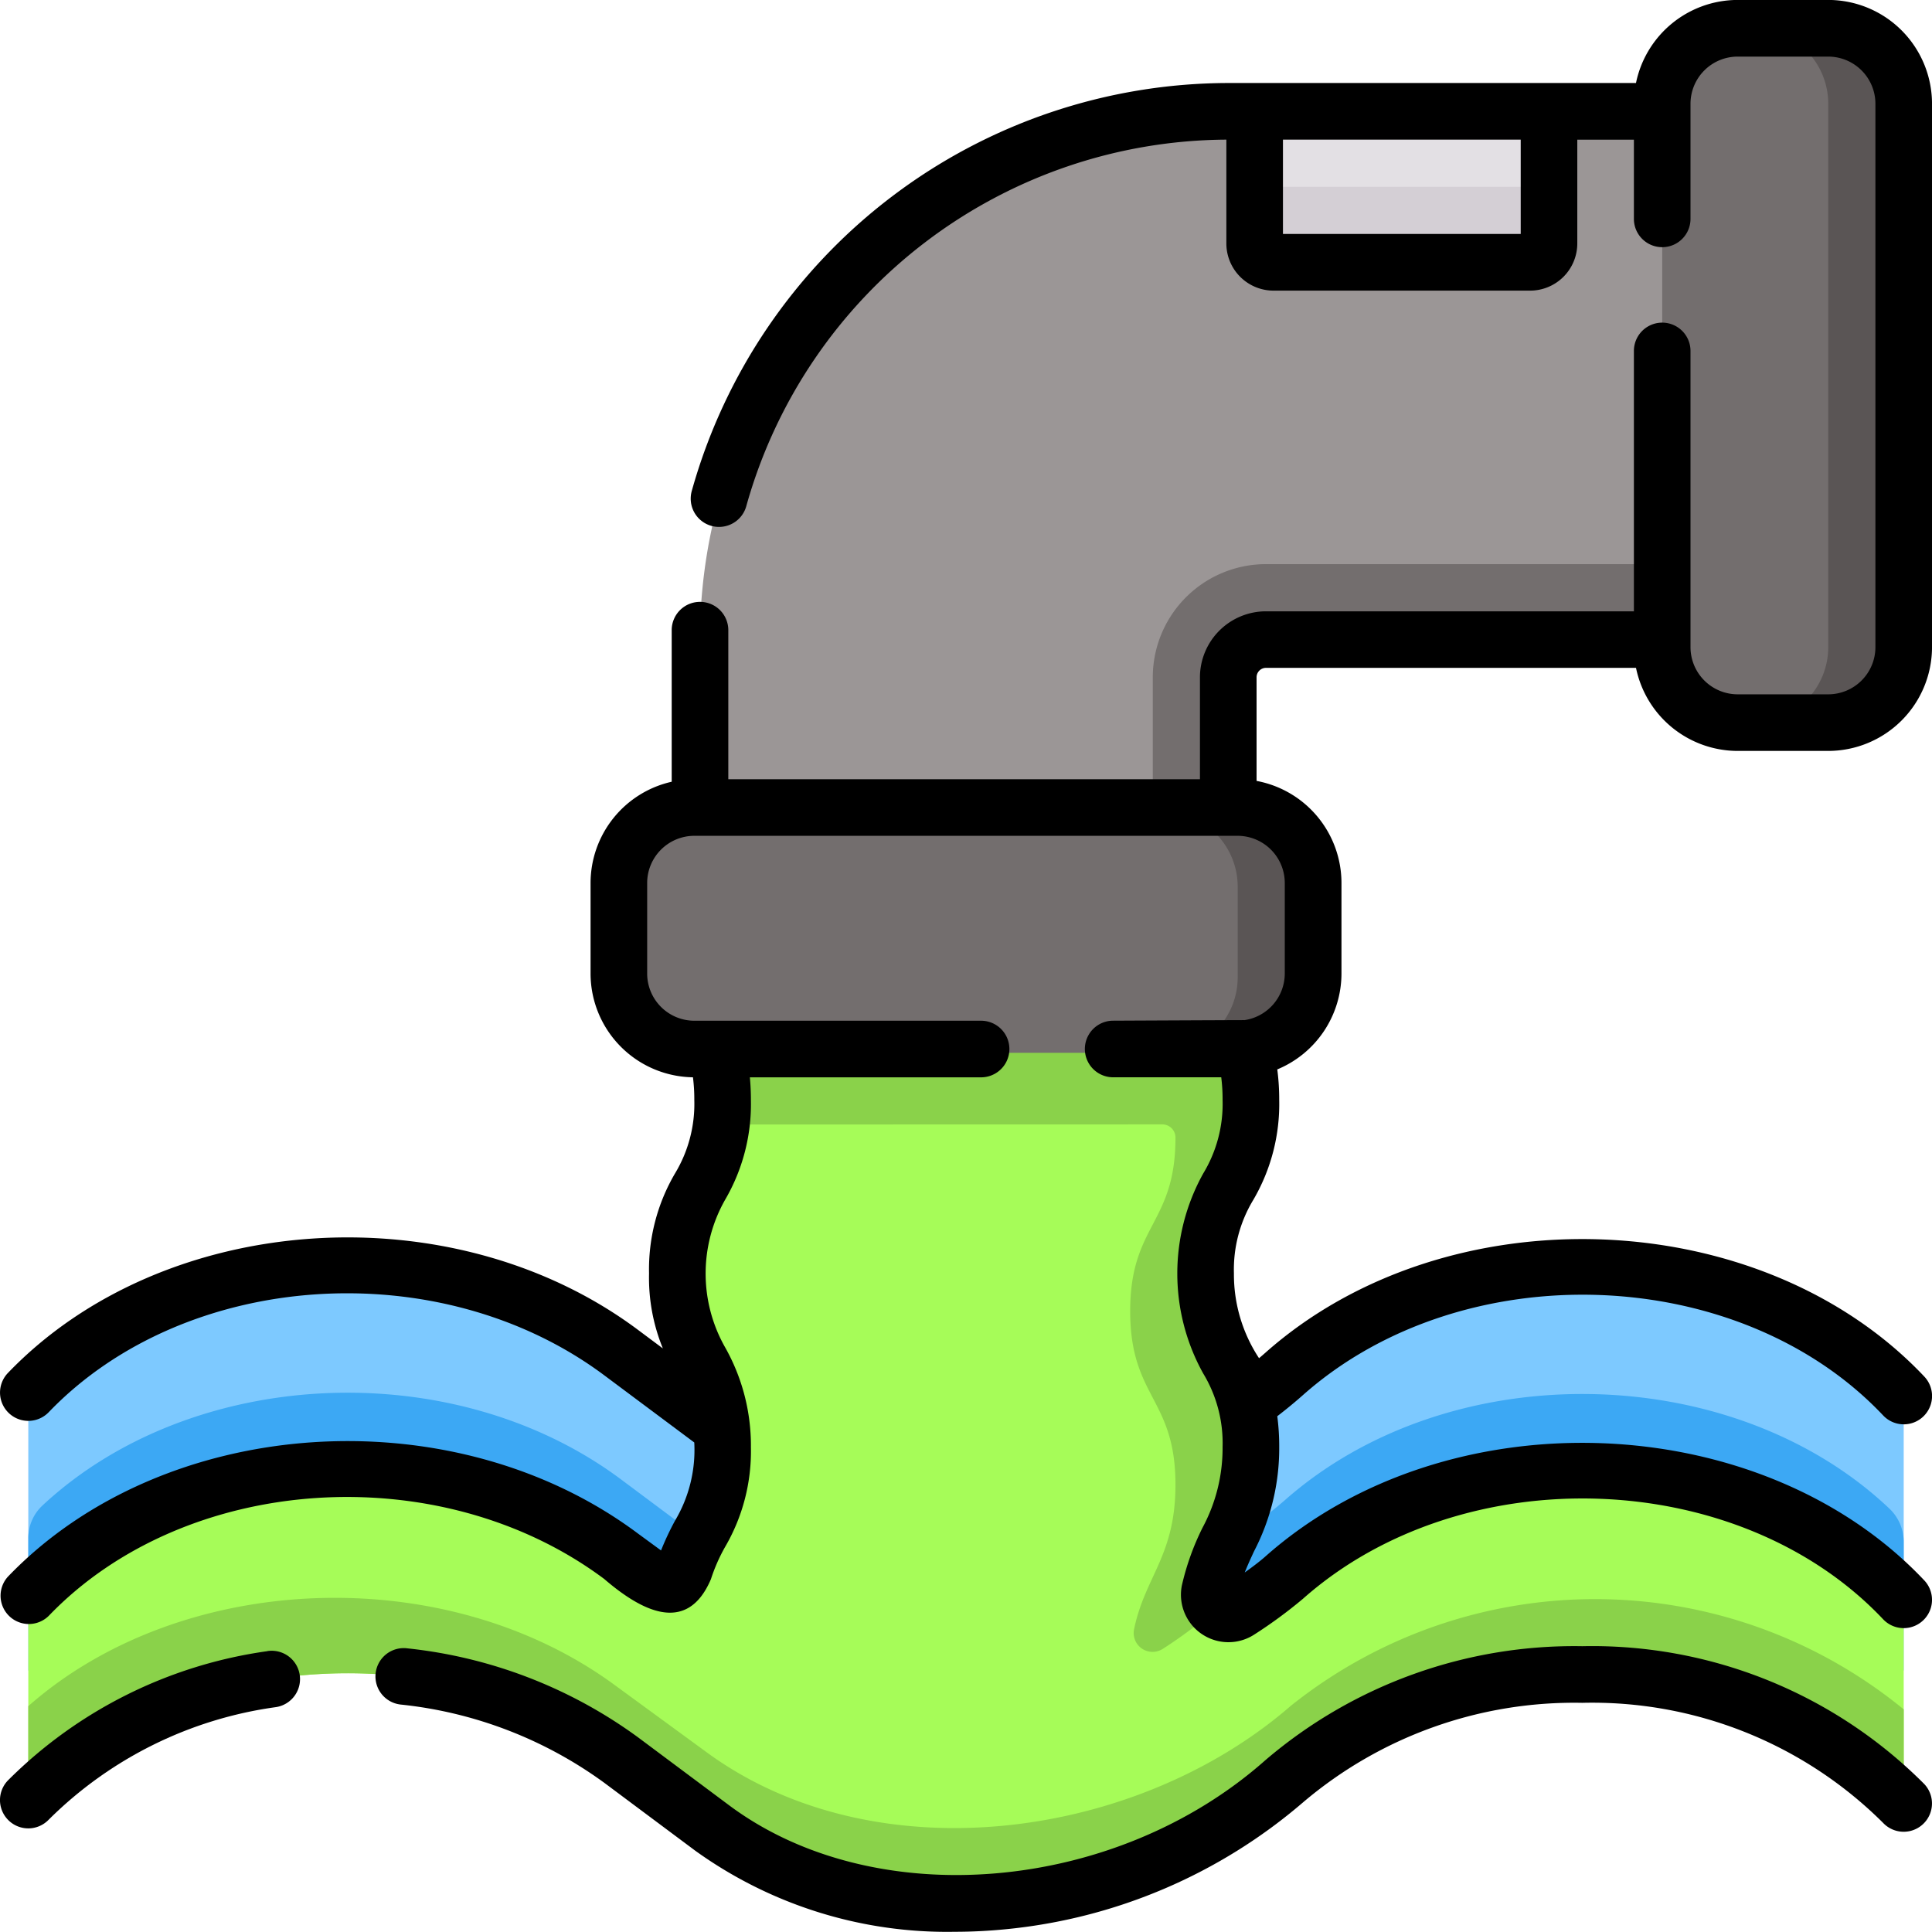<svg id="t4-ic11" xmlns="http://www.w3.org/2000/svg" width="100.008" height="100" viewBox="0 0 100.008 100">
  <g id="Group_96800" data-name="Group 96800" transform="translate(1.465 1.465)">
    <path id="Path_151124" data-name="Path 151124" d="M104.578,343.194a2.363,2.363,0,0,0-.745-1.715c-8.124-7.692-22.779-7.978-31.326-.4a26.227,26.227,0,0,1-17.06,6.325,20.843,20.843,0,0,1-12.55-3.914l-4.711-3.516c-8.738-6.522-22.274-5.83-29.965,1.359a2.311,2.311,0,0,0-.721,1.691v13.406h97.078Z" transform="translate(-7.5 -271.422)" fill="#7dc9ff"/>
    <path id="Path_151125" data-name="Path 151125" d="M7.5,376.644v3.907a2.309,2.309,0,0,1,.721-1.692c7.692-7.188,21.226-7.882,29.965-1.359l4.711,3.516a20.843,20.843,0,0,0,12.55,3.914,26.227,26.227,0,0,0,17.06-6.325c8.548-7.577,23.2-7.292,31.327.4a2.368,2.368,0,0,1,.744,1.715v-3.907a2.368,2.368,0,0,0-.744-1.715c-8.126-7.692-22.779-7.977-31.327-.4a26.227,26.227,0,0,1-17.06,6.325,20.843,20.843,0,0,1-12.55-3.914l-4.711-3.516c-8.739-6.522-22.273-5.829-29.965,1.359A2.309,2.309,0,0,0,7.5,376.644Z" transform="translate(-7.5 -298.475)" fill="#3ca8f4"/>
    <path id="Path_151126" data-name="Path 151126" d="M104.578,289.529a.585.585,0,0,1-.983.429,24.316,24.316,0,0,0-31.088-.179c-7.835,6.944-21.074,8.782-29.61,2.41l-4.711-3.516c-8.641-6.45-21.974-5.844-29.707,1.122a.585.585,0,0,1-.979-.432V280.2c7.54-7.85,21.668-8.8,30.686-2.072L39.92,279.4a.976.976,0,0,0,1.513-.506c.648-2.18,2.008-3,2.008-6.418,0-4.493-2.344-4.493-2.344-8.986S43.44,259,43.44,254.506s-2.344-4.492-2.344-8.985H68.442c0,4.492,2.344,4.492,2.344,8.985S68.442,259,68.442,263.49s2.344,4.493,2.344,8.986c0,3.679-1.572,4.738-2.141,7.469a.977.977,0,0,0,1.493,1.022,23.882,23.882,0,0,0,2.37-1.734c8.815-7.815,24.127-7.266,32.071,1.149Z" transform="translate(-7.5 -199.033)" fill="#a6fc58"/>
    <path id="Path_151127" data-name="Path 151127" d="M7.5,429.062v3.477a.585.585,0,0,0,.979.434c7.733-6.967,21.066-7.573,29.708-1.123l4.711,3.516c8.536,6.372,21.775,4.534,29.61-2.41a24.316,24.316,0,0,1,31.088.18.585.585,0,0,0,.983-.43v-3.477a25.215,25.215,0,0,0-31.731-.18c-8,6.944-21.51,8.782-30.221,2.41l-4.809-3.516C29,421.5,15.393,422.1,7.5,429.062Z" transform="translate(-7.5 -342.21)" fill="#8ad24a"/>
    <path id="Path_151128" data-name="Path 151128" d="M39.5,71.713H66.846V58.822A1.953,1.953,0,0,1,68.8,56.869h26.76V29.522H66.846A27.346,27.346,0,0,0,39.5,56.868Z" transform="translate(-4.732 -25.225)" fill="#9b9696"/>
    <path id="Path_151129" data-name="Path 151129" d="M43.407,168.274V155.382a1.953,1.953,0,0,1,1.953-1.953H72.12l-3.907-3.907H45.36a5.86,5.86,0,0,0-5.86,5.86v8.985Z" transform="translate(18.708 -121.785)" fill="#736e6e"/>
    <path id="Path_151130" data-name="Path 151130" d="M11.407,7.522h4.688A3.906,3.906,0,0,1,20,11.429V39.556a3.906,3.906,0,0,1-3.907,3.907H11.407A3.906,3.906,0,0,1,7.5,39.556V11.429a3.906,3.906,0,0,1,3.907-3.907Z" transform="translate(77.077 -7.522)" fill="#736e6e"/>
    <path id="Path_151131" data-name="Path 151131" d="M7.5,43.462h3.907a3.905,3.905,0,0,0,3.907-3.907V11.429a3.905,3.905,0,0,0-3.907-3.907H7.5a3.905,3.905,0,0,1,3.907,3.907V39.556A3.905,3.905,0,0,1,7.5,43.462Z" transform="translate(81.765 -7.522)" fill="#5a5555"/>
    <path id="Path_151132" data-name="Path 151132" d="M182.772,255.777a10.394,10.394,0,0,0,.072-1.27c0-4.493-2.344-4.493-2.344-8.985h27.346c0,4.493,2.344,4.493,2.344,8.985a11.462,11.462,0,0,1-.068,1.244h0c-.386,3.293-2.274,3.707-2.274,7.739,0,4.495,2.344,4.495,2.344,8.987,0,3.678-1.572,4.739-2.141,7.469a.962.962,0,0,0,.309.936c-.119.1-.236.2-.354.3a23.8,23.8,0,0,1-2.369,1.734.977.977,0,0,1-1.492-1.022c.568-2.731,2.141-3.791,2.141-7.469,0-4.493-2.344-4.493-2.344-8.987s2.344-4.491,2.344-8.983v-.007a.681.681,0,0,0-.684-.676Z" transform="translate(-146.904 -199.034)" fill="#8ad24a"/>
    <path id="Path_151133" data-name="Path 151133" d="M164,223.616v-4.688a3.906,3.906,0,0,1,3.907-3.907h28.127a3.906,3.906,0,0,1,3.907,3.907v4.688a3.907,3.907,0,0,1-3.907,3.907H167.907A3.907,3.907,0,0,1,164,223.616Z" transform="translate(-133.431 -174.491)" fill="#736e6e"/>
    <path id="Path_151134" data-name="Path 151134" d="M164,227.523h3.907a3.905,3.905,0,0,0,3.907-3.907v-4.688a3.905,3.905,0,0,0-3.907-3.907H164a3.905,3.905,0,0,1,3.907,3.907v4.688A3.906,3.906,0,0,1,164,227.523Z" transform="translate(-105.304 -174.491)" fill="#5a5555"/>
    <path id="Path_151135" data-name="Path 151135" d="M102.477,37.335h13.282a.977.977,0,0,0,.977-.977V29.522H101.5v6.836A.977.977,0,0,0,102.477,37.335Z" transform="translate(-38.018 -25.225)" fill="#e3e0e4"/>
    <path id="Path_151136" data-name="Path 151136" d="M101.5,44.522v3.907a.977.977,0,0,0,.977.977h13.282a.977.977,0,0,0,.977-.977V44.522a.977.977,0,0,1-.977.977H102.477A.977.977,0,0,1,101.5,44.522Z" transform="translate(-38.018 -37.295)" fill="#d4cfd5"/>
  </g>
  <g id="Group_96801" data-name="Group 96801" transform="translate(0 0)">
    <path id="Path_151137" data-name="Path 151137" d="M1.63,436.407a24.6,24.6,0,0,1,11.962,4.608l4.712,3.516c7.522,5.614,19.975,4.569,27.762-2.333a24.593,24.593,0,0,1,16.406-5.9,24.262,24.262,0,0,1,17.7,7.134,1.465,1.465,0,0,1-2.13,2.012,21.329,21.329,0,0,0-15.571-6.215,21.673,21.673,0,0,0-14.463,5.159,27.727,27.727,0,0,1-15.369,6.56q-1.345.133-2.663.133a22.315,22.315,0,0,1-13.425-4.2l-4.712-3.516A21.674,21.674,0,0,0,1.3,439.318a1.465,1.465,0,0,1,.331-2.912Z" transform="translate(19.435 -351.084)"/>
    <path id="Path_151138" data-name="Path 151138" d="M446.339,437.508a1.465,1.465,0,0,1,.447,2.9,20.66,20.66,0,0,0-11.766,5.827,1.465,1.465,0,1,1-2.113-2.03,23.6,23.6,0,0,1,13.431-6.693Z" transform="translate(-432.499 -352.041)"/>
    <path id="Path_151139" data-name="Path 151139" d="M33.018,79.4l1.2.879a14.357,14.357,0,0,1,.72-1.534,7.147,7.147,0,0,0,1-4.055l-4.662-3.479c-8.5-6.343-21.665-5.467-28.753,1.911a1.465,1.465,0,0,1-2.113-2.03c8.06-8.39,23-9.41,32.618-2.229l1.284.958a9.65,9.65,0,0,1-.715-3.877,9.823,9.823,0,0,1,1.338-5.17A6.96,6.96,0,0,0,35.94,56.96a9.014,9.014,0,0,0-.07-1.173,5.377,5.377,0,0,1-5.3-5.37V45.729a5.38,5.38,0,0,1,4.2-5.241s0-7.7,0-7.872a1.465,1.465,0,1,1,2.93.052c0,.154,0,7.69,0,7.69H62.114V35.084a3.422,3.422,0,0,1,3.418-3.418H84.577V18.188a1.465,1.465,0,1,1,2.93,0V33.521a2.444,2.444,0,0,0,2.442,2.442h4.688a2.444,2.444,0,0,0,2.442-2.442V5.394a2.444,2.444,0,0,0-2.442-2.442H89.949a2.444,2.444,0,0,0-2.442,2.442v5.958a1.465,1.465,0,1,1-2.93,0v-4.1h-2.93v5.372a2.444,2.444,0,0,1-2.442,2.442H65.923a2.444,2.444,0,0,1-2.442-2.442V7.25A25.95,25.95,0,0,0,38.637,26.2a1.465,1.465,0,1,1-2.823-.783A28.889,28.889,0,0,1,63.579,4.319H84.685a5.381,5.381,0,0,1,5.264-4.3h4.688a5.378,5.378,0,0,1,5.372,5.372V33.521a5.378,5.378,0,0,1-5.372,5.372H89.949a5.381,5.381,0,0,1-5.263-4.3H65.533a.489.489,0,0,0-.488.488v5.364a5.379,5.379,0,0,1,4.395,5.281v4.688a5.379,5.379,0,0,1-3.323,4.965,11.908,11.908,0,0,1,.1,1.578,9.823,9.823,0,0,1-1.338,5.17,6.96,6.96,0,0,0-1.006,3.814,7.873,7.873,0,0,0,1.3,4.387c.111-.094.222-.189.33-.285,9.384-8.319,25.641-7.729,34.108,1.237a1.465,1.465,0,0,1-2.13,2.012c-7.447-7.887-21.762-8.39-30.034-1.056-.425.376-.871.743-1.33,1.095a11.89,11.89,0,0,1,.1,1.6,11.534,11.534,0,0,1-1.307,5.4c-.168.364-.332.719-.477,1.089.456-.327.818-.607,1.068-.829,9.384-8.32,25.642-7.729,34.108,1.239a1.465,1.465,0,0,1-2.131,2.011c-7.446-7.888-21.761-8.392-30.034-1.058a24.238,24.238,0,0,1-2.532,1.859A2.458,2.458,0,0,1,61.176,82.1a13.306,13.306,0,0,1,1.073-3,8.688,8.688,0,0,0,1.037-4.172,6.962,6.962,0,0,0-1.006-3.815,10.657,10.657,0,0,1,0-10.34,6.96,6.96,0,0,0,1.006-3.814,9.024,9.024,0,0,0-.07-1.172H57.622a1.465,1.465,0,1,1,0-2.93s6.694-.032,6.8-.029a2.443,2.443,0,0,0,2.083-2.412V45.729a2.444,2.444,0,0,0-2.442-2.442H35.94A2.444,2.444,0,0,0,33.5,45.729v4.688a2.444,2.444,0,0,0,2.442,2.442H50.785a1.465,1.465,0,1,1,0,2.93H38.816c.035.375.054.764.054,1.172a9.823,9.823,0,0,1-1.338,5.17,7.738,7.738,0,0,0,0,7.63,10.325,10.325,0,0,1,1.338,5.17A9.824,9.824,0,0,1,37.532,80.1a9.032,9.032,0,0,0-.731,1.664c-1.271,2.992-3.738,1.529-5.527-.01-8.5-6.343-21.666-5.466-28.753,1.913A1.465,1.465,0,0,1,.408,81.639c8.059-8.391,23-9.413,32.61-2.239Zm45.7-67.268V7.249H66.411v4.883Z" transform="translate(0 -0.022)"/>
  </g>
</svg>
